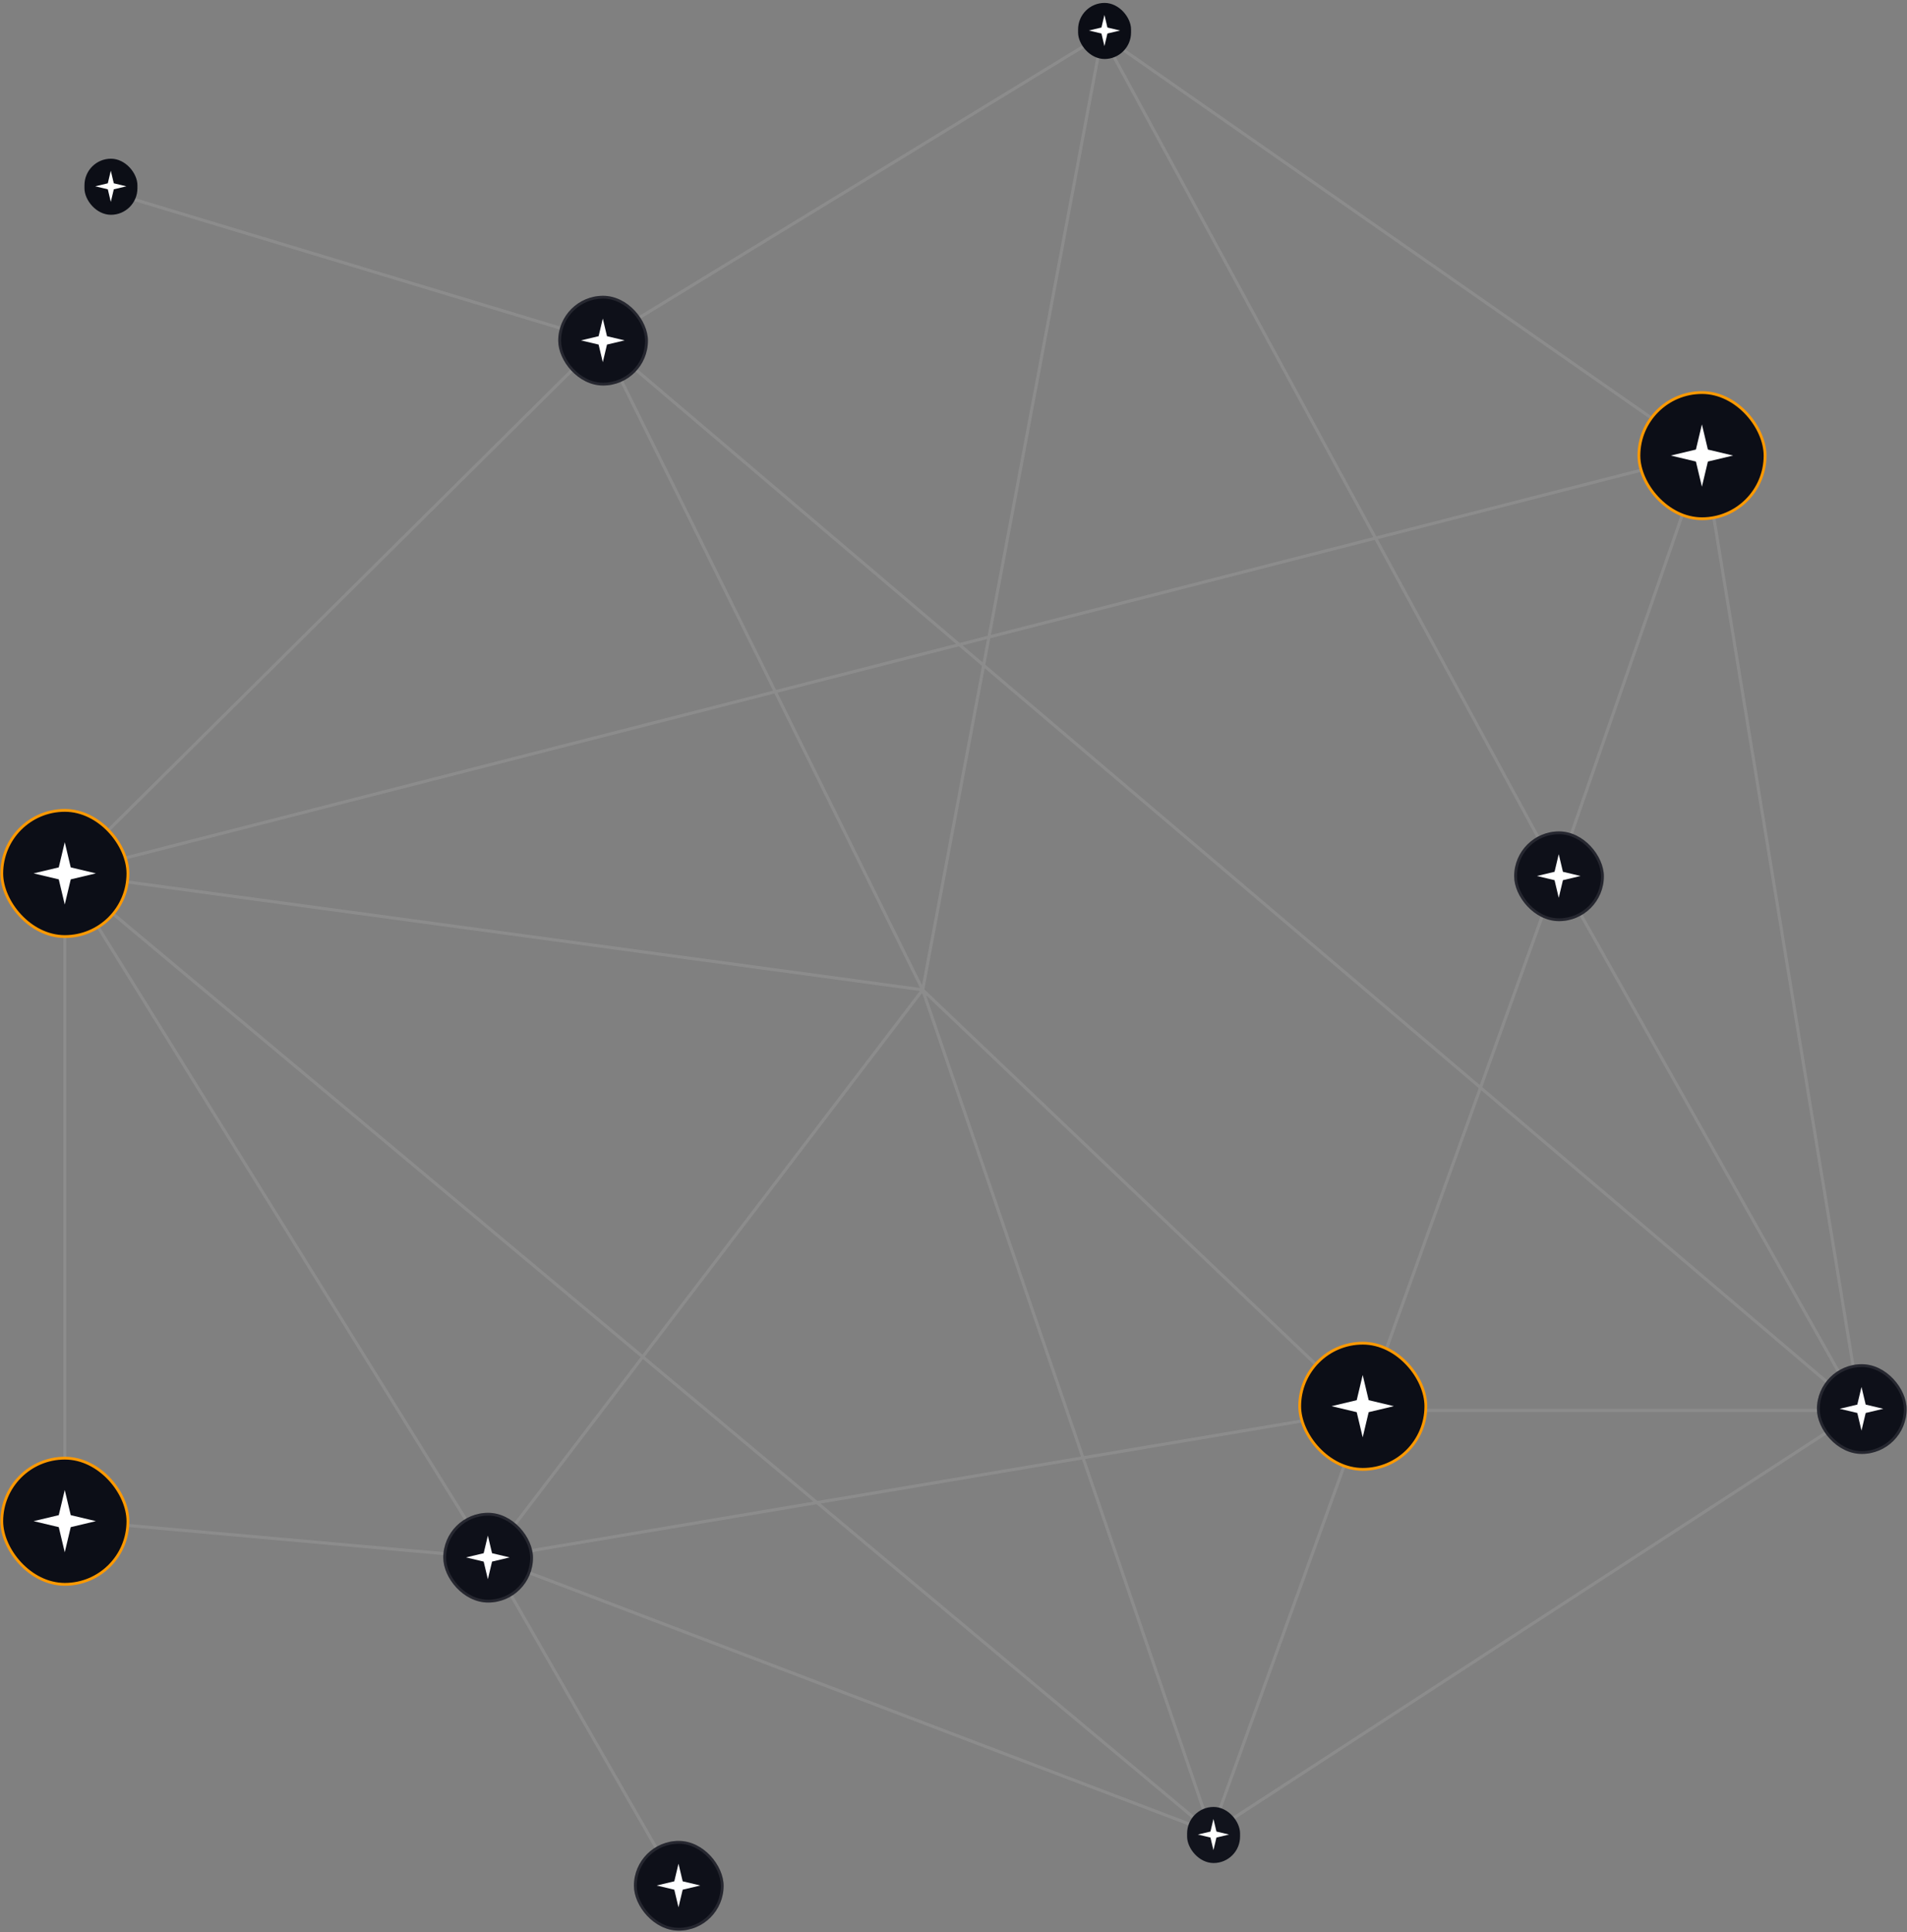 <svg width="620" height="628" viewBox="0 0 620 628" fill="none" xmlns="http://www.w3.org/2000/svg">
<rect x="0" y="0" width="620" height="628" fill="#808080" stroke="none"/>
<path d="M21.081 283.893V493.975L159.161 506.279M21.081 283.893L159.161 506.279M21.081 283.893L195.617 110.724M21.081 283.893L299.975 321.717M21.081 283.893L393.85 595.597M21.081 283.893L553.804 147.637M159.161 506.279L443.523 458.429M159.161 506.279L220.681 613.37M159.161 506.279L299.975 321.717M159.161 506.279L393.85 595.597M195.617 110.724L35.664 62.419M195.617 110.724L358.305 11.38M195.617 110.724L604.843 458.429M195.617 110.724L299.975 321.717M358.305 11.38L553.804 147.637M358.305 11.38L299.975 321.717M358.305 11.38L507.881 286.502M553.804 147.637L604.843 458.429M553.804 147.637L506.41 283.893M604.843 458.429L393.85 595.597M604.843 458.429H443.523M604.843 458.429L507.881 286.502M393.85 595.597L443.523 458.429M393.85 595.597L299.975 321.717M443.523 458.429L506.41 283.893M443.523 458.429L299.975 321.717M506.41 283.893L507.881 286.502" stroke="white" stroke-opacity="0.1"/>
<rect x="532.841" y="127.585" width="41.014" height="41.014" rx="20.507" fill="#0C0E17"/>
<rect x="532.841" y="127.585" width="41.014" height="41.014" rx="20.507" stroke="#FF9900" stroke-width="0.911"/>
<path d="M543.192 148.063L551.371 146.115L553.319 137.936L555.266 146.115L563.446 148.063L555.266 150.01L553.319 158.19L551.371 150.01L543.192 148.063Z" fill="white"/>
<rect x="492.283" y="270.222" width="29.165" height="29.165" rx="14.583" fill="#0E1019"/>
<rect x="492.739" y="270.678" width="28.254" height="28.254" rx="14.127" stroke="white" stroke-opacity="0.1" stroke-width="0.911"/>
<path d="M499.686 284.713L505.411 283.35L506.774 277.624L508.138 283.35L513.863 284.713L508.138 286.076L506.774 291.802L505.411 286.076L499.686 284.713Z" fill="white"/>
<rect x="181.491" y="96.142" width="29.165" height="29.165" rx="14.583" fill="#0E1019"/>
<rect x="181.946" y="96.597" width="28.254" height="28.254" rx="14.127" stroke="white" stroke-opacity="0.1" stroke-width="0.911"/>
<path d="M188.893 110.633L194.618 109.27L195.982 103.544L197.345 109.27L203.07 110.633L197.345 111.996L195.982 117.722L194.618 111.996L188.893 110.633Z" fill="white"/>
<rect x="0.574" y="263.387" width="41.014" height="41.014" rx="20.507" fill="#0C0E17"/>
<rect x="0.574" y="263.387" width="41.014" height="41.014" rx="20.507" stroke="#FF9900" stroke-width="0.911"/>
<path d="M10.925 283.864L19.104 281.916L21.052 273.737L22.999 281.916L31.179 283.864L22.999 285.811L21.052 293.991L19.104 285.811L10.925 283.864Z" fill="white"/>
<rect x="422.56" y="436.556" width="41.014" height="41.014" rx="20.507" fill="#0C0E17"/>
<rect x="422.56" y="436.556" width="41.014" height="41.014" rx="20.507" stroke="#FF9900" stroke-width="0.911"/>
<path d="M432.91 457.033L441.09 455.085L443.037 446.906L444.985 455.085L453.164 457.033L444.985 458.98L443.037 467.159L441.09 458.98L432.91 457.033Z" fill="white"/>
<rect x="0.574" y="473.924" width="41.014" height="41.014" rx="20.507" fill="#0C0E17"/>
<rect x="0.574" y="473.924" width="41.014" height="41.014" rx="20.507" stroke="#FF9900" stroke-width="0.911"/>
<path d="M10.925 494.401L19.104 492.453L21.052 484.274L22.999 492.453L31.179 494.401L22.999 496.348L21.052 504.528L19.104 496.348L10.925 494.401Z" fill="white"/>
<rect x="590.716" y="443.391" width="29.165" height="29.165" rx="14.583" fill="#0E1019"/>
<rect x="591.172" y="443.847" width="28.254" height="28.254" rx="14.127" stroke="white" stroke-opacity="0.1" stroke-width="0.911"/>
<path d="M598.118 457.882L603.843 456.519L605.207 450.793L606.57 456.519L612.295 457.882L606.57 459.245L605.207 464.971L603.843 459.245L598.118 457.882Z" fill="white"/>
<rect x="144.122" y="491.696" width="29.165" height="29.165" rx="14.583" fill="#0E1019"/>
<rect x="144.578" y="492.152" width="28.254" height="28.254" rx="14.127" stroke="white" stroke-opacity="0.1" stroke-width="0.911"/>
<path d="M151.524 506.187L157.25 504.824L158.613 499.098L159.976 504.824L165.702 506.187L159.976 507.55L158.613 513.276L157.25 507.55L151.524 506.187Z" fill="white"/>
<rect x="206.098" y="598.332" width="29.165" height="29.165" rx="14.583" fill="#0E1019"/>
<rect x="206.554" y="598.787" width="28.254" height="28.254" rx="14.127" stroke="white" stroke-opacity="0.1" stroke-width="0.911"/>
<path d="M213.501 612.823L219.226 611.46L220.59 605.734L221.953 611.46L227.678 612.823L221.953 614.186L220.59 619.912L219.226 614.186L213.501 612.823Z" fill="white"/>
<rect x="27.461" y="51.584" width="17.216" height="18.228" rx="8.608" fill="#0C0E16"/>
<path d="M30.962 60.553L35.051 59.579L36.025 55.489L36.999 59.579L41.089 60.553L36.999 61.526L36.025 65.616L35.051 61.526L30.962 60.553Z" fill="white"/>
<rect x="350.507" y="0.949" width="17.216" height="18.228" rx="8.608" fill="#0B0D15"/>
<path d="M354.008 9.918L358.098 8.945L359.071 4.855L360.045 8.945L364.135 9.918L360.045 10.892L359.071 14.982L358.098 10.892L354.008 9.918Z" fill="white"/>
<rect x="385.951" y="587.293" width="17.216" height="18.228" rx="8.608" fill="#11131C"/>
<path d="M389.452 596.262L393.542 595.289L394.516 591.199L395.489 595.289L399.579 596.262L395.489 597.236L394.516 601.326L393.542 597.236L389.452 596.262Z" fill="white"/>
</svg>
